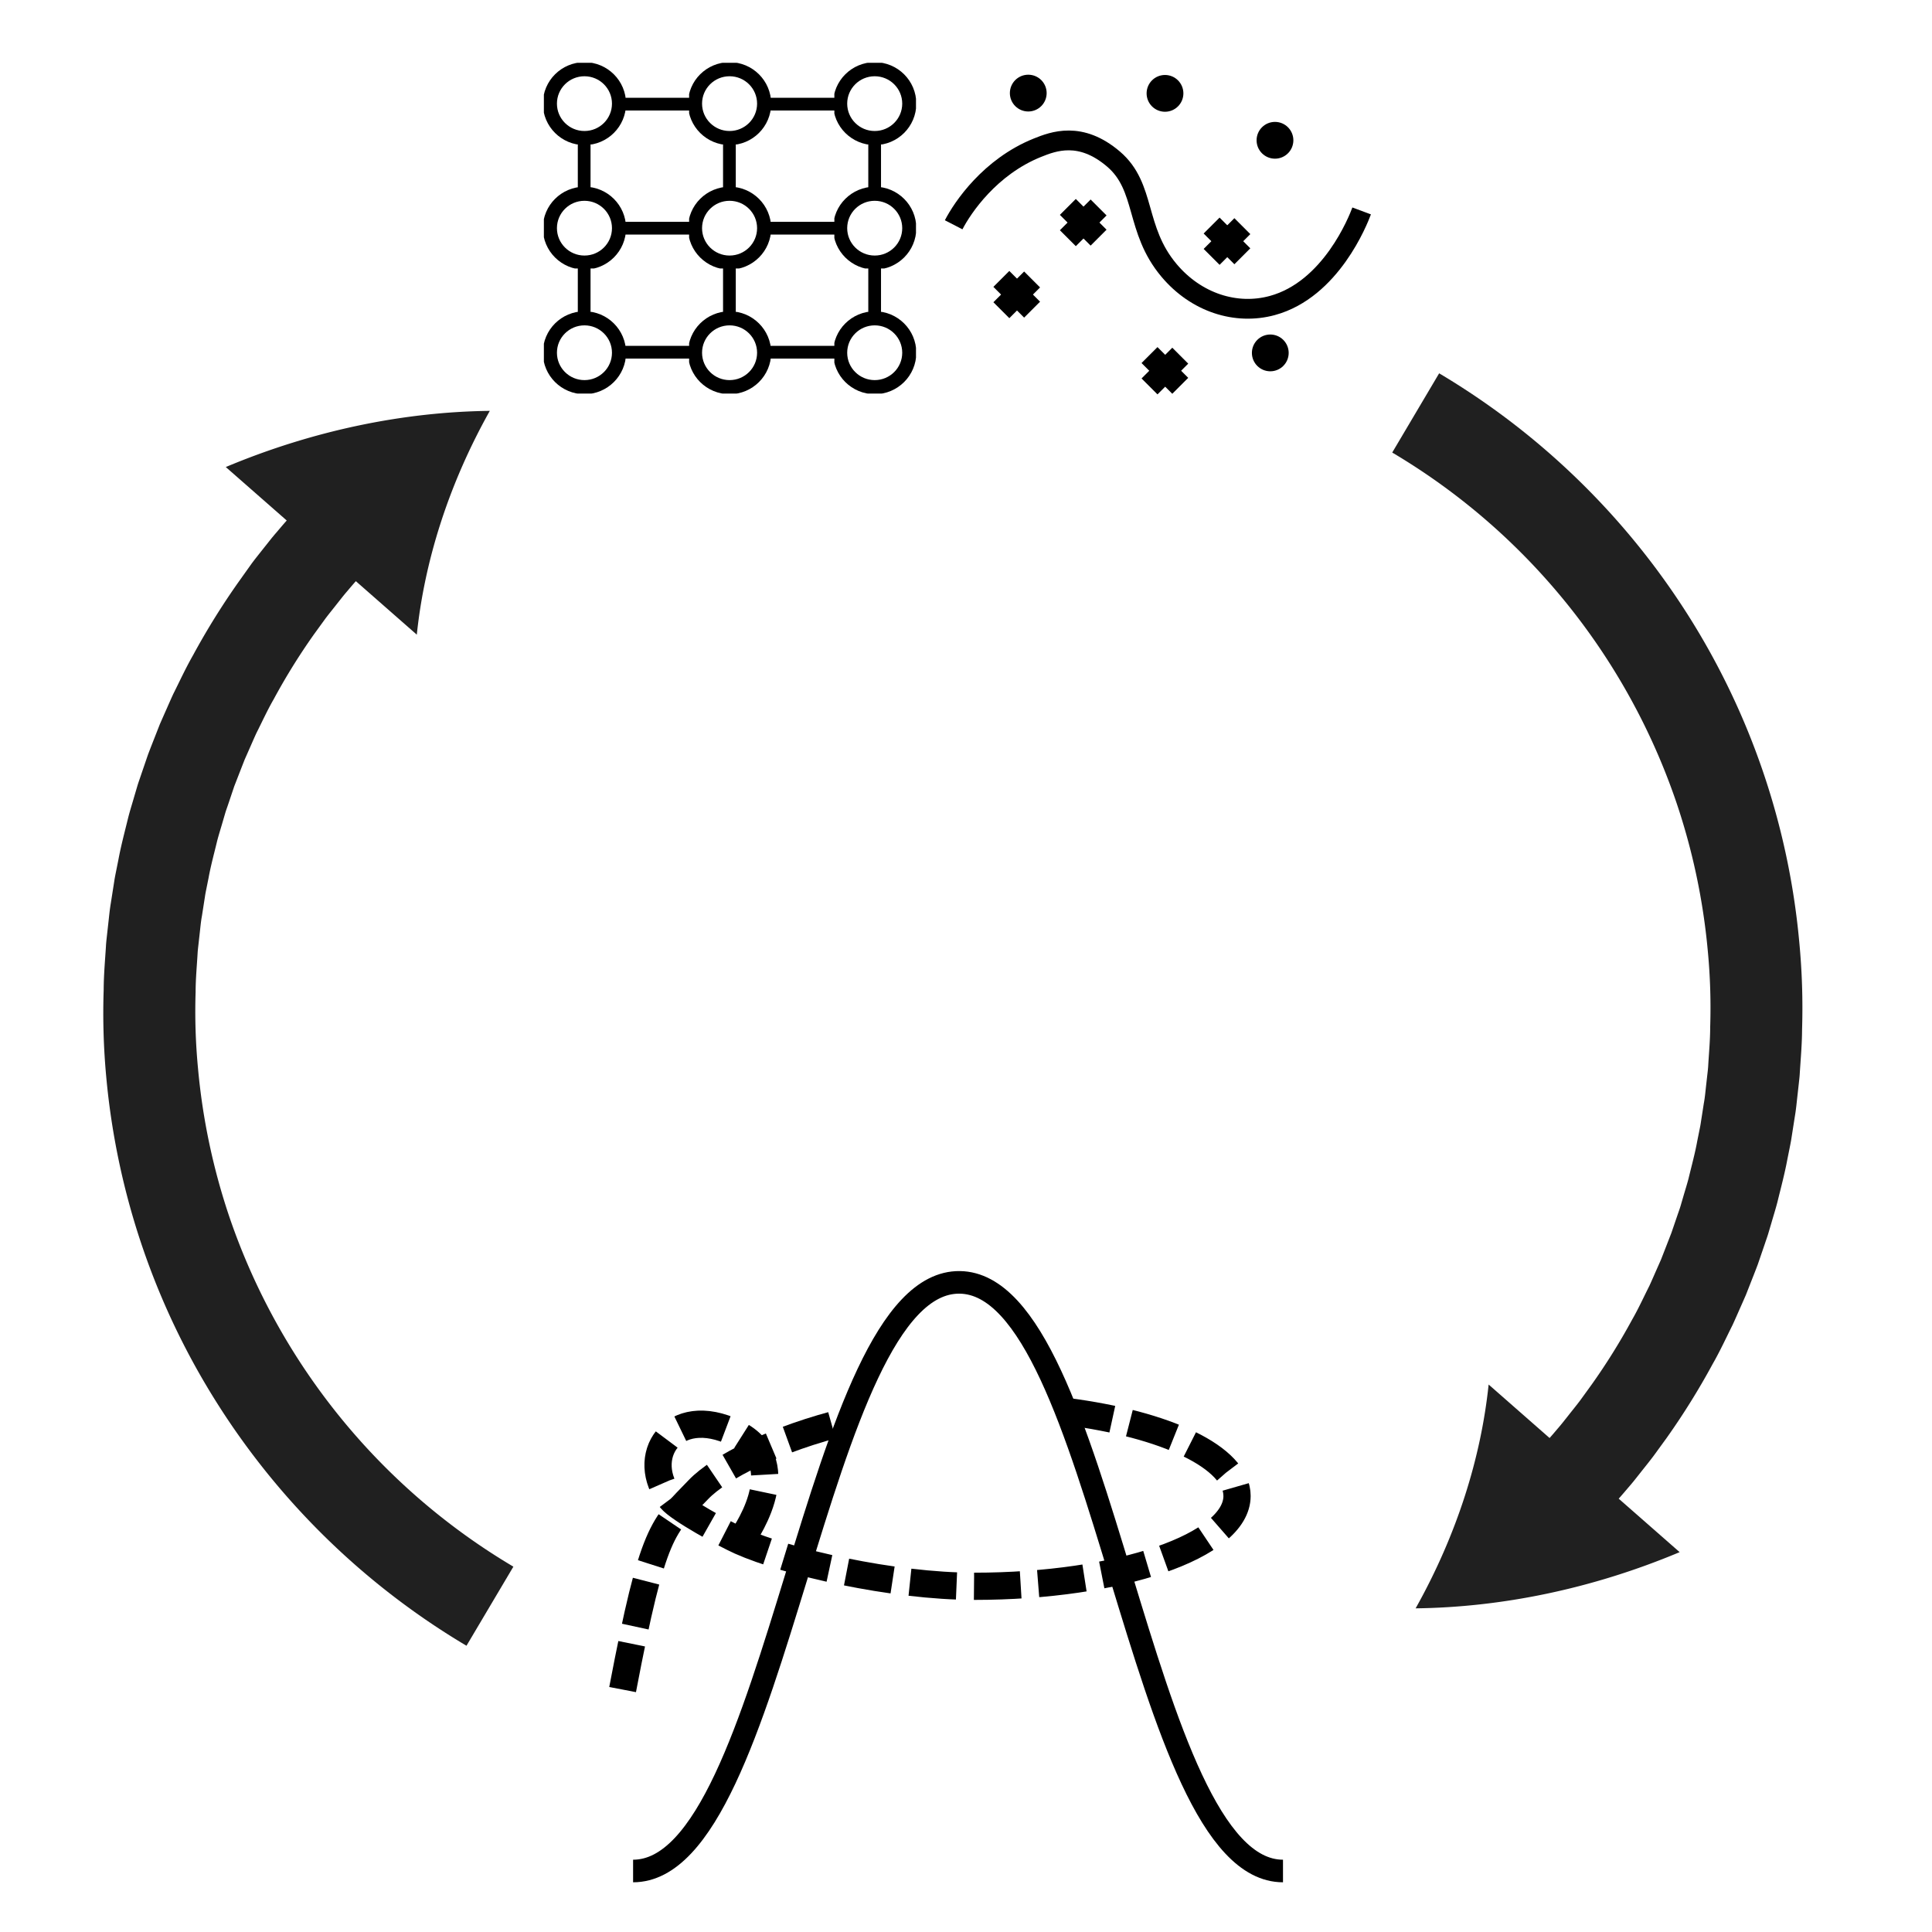 <svg xmlns="http://www.w3.org/2000/svg" xmlns:xlink="http://www.w3.org/1999/xlink" viewBox="0 0 800 800"><defs><style>.cls-1,.cls-26,.cls-27,.cls-28,.cls-4{fill:none;}.cls-2{fill:#202020;}.cls-3{clip-path:url(#clip-path);}.cls-25,.cls-26,.cls-27,.cls-28,.cls-4{stroke:#000;}.cls-4{stroke-width:5.83px;}.cls-5{clip-path:url(#clip-path-2);}.cls-6{clip-path:url(#clip-path-3);}.cls-7{clip-path:url(#clip-path-4);}.cls-8{clip-path:url(#clip-path-5);}.cls-9{clip-path:url(#clip-path-6);}.cls-10{clip-path:url(#clip-path-7);}.cls-11{clip-path:url(#clip-path-8);}.cls-12{clip-path:url(#clip-path-9);}.cls-13{clip-path:url(#clip-path-10);}.cls-14{clip-path:url(#clip-path-11);}.cls-15{clip-path:url(#clip-path-12);}.cls-16{clip-path:url(#clip-path-13);}.cls-17{clip-path:url(#clip-path-14);}.cls-18{clip-path:url(#clip-path-15);}.cls-19{clip-path:url(#clip-path-16);}.cls-20{clip-path:url(#clip-path-17);}.cls-21{clip-path:url(#clip-path-18);}.cls-22{clip-path:url(#clip-path-19);}.cls-23{clip-path:url(#clip-path-20);}.cls-24{clip-path:url(#clip-path-21);}.cls-25,.cls-26,.cls-27,.cls-28{stroke-miterlimit:10;}.cls-25{stroke-width:4.13px;}.cls-26{stroke-width:8.19px;}.cls-27{stroke-width:9.35px;}.cls-28{stroke-width:11.27px;stroke-dasharray:19.34 7.25;}</style><clipPath id="clip-path"><rect id="SVGID" class="cls-1" x="225.21" y="26" width="33.8" height="33.8"/></clipPath><clipPath id="clip-path-2"><rect id="SVGID-2" data-name="SVGID" class="cls-1" x="256.38" y="40.49" width="32.49" height="5.27"/></clipPath><clipPath id="clip-path-3"><rect id="SVGID-3" data-name="SVGID" class="cls-1" x="285.35" y="26" width="33.8" height="33.8"/></clipPath><clipPath id="clip-path-4"><rect id="SVGID-4" data-name="SVGID" class="cls-1" x="316.52" y="40.49" width="32.49" height="5.27"/></clipPath><clipPath id="clip-path-5"><rect id="SVGID-5" data-name="SVGID" class="cls-1" x="345.49" y="26" width="33.8" height="33.8"/></clipPath><clipPath id="clip-path-6"><rect id="SVGID-6" data-name="SVGID" class="cls-1" x="359.54" y="57.17" width="5.27" height="25.02"/></clipPath><clipPath id="clip-path-7"><rect id="SVGID-7" data-name="SVGID" class="cls-1" x="299.4" y="57.17" width="5.27" height="25.02"/></clipPath><clipPath id="clip-path-8"><rect id="SVGID-8" data-name="SVGID" class="cls-1" x="239.26" y="57.17" width="5.27" height="25.02"/></clipPath><clipPath id="clip-path-9"><rect id="SVGID-9" data-name="SVGID" class="cls-1" x="225.21" y="77.36" width="33.8" height="33.8"/></clipPath><clipPath id="clip-path-10"><rect id="SVGID-10" data-name="SVGID" class="cls-1" x="256.38" y="91.85" width="32.49" height="5.27"/></clipPath><clipPath id="clip-path-11"><rect id="SVGID-11" data-name="SVGID" class="cls-1" x="285.35" y="77.36" width="33.8" height="33.8"/></clipPath><clipPath id="clip-path-12"><rect id="SVGID-12" data-name="SVGID" class="cls-1" x="316.52" y="91.85" width="32.49" height="5.27"/></clipPath><clipPath id="clip-path-13"><rect id="SVGID-13" data-name="SVGID" class="cls-1" x="345.49" y="77.36" width="33.8" height="33.8"/></clipPath><clipPath id="clip-path-14"><rect id="SVGID-14" data-name="SVGID" class="cls-1" x="359.54" y="108.53" width="5.27" height="25.02"/></clipPath><clipPath id="clip-path-15"><rect id="SVGID-15" data-name="SVGID" class="cls-1" x="299.4" y="108.53" width="5.27" height="25.02"/></clipPath><clipPath id="clip-path-16"><rect id="SVGID-16" data-name="SVGID" class="cls-1" x="239.26" y="108.53" width="5.27" height="25.02"/></clipPath><clipPath id="clip-path-17"><rect id="SVGID-17" data-name="SVGID" class="cls-1" x="225.21" y="129.16" width="33.8" height="33.8"/></clipPath><clipPath id="clip-path-18"><rect id="SVGID-18" data-name="SVGID" class="cls-1" x="256.38" y="143.21" width="32.49" height="5.27"/></clipPath><clipPath id="clip-path-19"><rect id="SVGID-19" data-name="SVGID" class="cls-1" x="285.35" y="129.16" width="33.8" height="33.8"/></clipPath><clipPath id="clip-path-20"><rect id="SVGID-20" data-name="SVGID" class="cls-1" x="316.52" y="143.21" width="32.49" height="5.27"/></clipPath><clipPath id="clip-path-21"><rect id="SVGID-21" data-name="SVGID" class="cls-1" x="345.49" y="129.16" width="33.8" height="33.8"/></clipPath></defs><title>ch-pvi</title><g id="Layer_2" data-name="Layer 2"><path class="cls-2" d="M576.49,187.39A269.26,269.26,0,0,1,694,331.82a267.5,267.5,0,0,1,13.15,61.81,247.93,247.93,0,0,1,1,31.67c0,5.29-.5,10.55-.81,15.83-.06,1.32-.23,2.63-.38,3.94l-.44,3.93c-.31,2.63-.51,5.26-1,7.86l-1.22,7.83c-.18,1.31-.46,2.59-.72,3.89l-.78,3.88c-.94,5.2-2.35,10.29-3.58,15.42-.66,2.55-1.47,5.06-2.2,7.6l-1.11,3.8c-.37,1.27-.84,2.5-1.26,3.75l-2.56,7.49-2.87,7.38-1.44,3.69-1.6,3.62c-1.07,2.41-2.11,4.83-3.21,7.23-2.38,4.71-4.56,9.52-7.2,14.1A260.24,260.24,0,0,1,659,573.42l-4.65,6.42c-1.58,2.11-3.27,4.15-4.89,6.23l-2.46,3.1-1,1.22-.86,1c-1.15,1.37-2.3,2.73-3.49,4.06l-25.24-22.15c-3.16,30.26-13.06,62.06-30.23,92.68,35-.42,72.5-7.81,109.33-23.27l-25.24-22.14c1.36-1.52,2.68-3.08,4-4.63l1-1.17,1.16-1.39,2.81-3.54c1.86-2.37,3.77-4.7,5.57-7.11l5.32-7.32a300.34,300.34,0,0,0,19.09-30.69c3-5.24,5.52-10.72,8.22-16.12,1.26-2.73,2.45-5.51,3.68-8.26l1.82-4.14,1.65-4.21c1.1-2.81,2.22-5.61,3.28-8.43l2.93-8.56c.47-1.44,1-2.85,1.43-4.3l1.28-4.33c.83-2.9,1.75-5.78,2.5-8.7,1.43-5.86,3-11.68,4.1-17.62l.89-4.43c.29-1.48.61-3,.82-4.45l1.4-8.94c.52-3,.77-6,1.12-9l.5-4.49c.16-1.5.35-3,.42-4.5.38-6,.92-12,.94-18.05a286.4,286.4,0,0,0-1.16-36.1,304.53,304.53,0,0,0-46.26-135.7,308.7,308.7,0,0,0-102.86-99.81Z"/><path class="cls-2" d="M212.58,648.72A269.31,269.31,0,0,1,95.11,504.28,267.52,267.52,0,0,1,82,442.48a248.15,248.15,0,0,1-1-31.68c0-5.29.5-10.55.81-15.82.06-1.32.23-2.63.38-4l.44-3.93c.31-2.62.51-5.26,1-7.86l1.22-7.82c.18-1.31.46-2.6.72-3.9l.78-3.88c.94-5.19,2.35-10.28,3.58-15.42.66-2.55,1.47-5.06,2.2-7.6l1.11-3.8c.37-1.27.84-2.5,1.26-3.75L97,325.58l2.87-7.38,1.44-3.68,1.6-3.62c1.07-2.41,2.11-4.84,3.21-7.24,2.38-4.71,4.56-9.52,7.2-14.1A260.24,260.24,0,0,1,130,262.68l4.65-6.41c1.58-2.12,3.27-4.15,4.89-6.23l2.46-3.11,1-1.22.86-1c1.15-1.37,2.3-2.73,3.49-4.06l25.24,22.15c3.16-30.26,13.06-62.06,30.23-92.67-35,.41-72.5,7.81-109.33,23.26l25.24,22.14c-1.36,1.52-2.68,3.08-4,4.64l-1,1.16-1.16,1.39-2.81,3.54c-1.86,2.37-3.77,4.7-5.57,7.12L99,240.67a301.43,301.43,0,0,0-19.09,30.69c-3,5.24-5.52,10.73-8.22,16.12-1.26,2.74-2.45,5.51-3.68,8.26l-1.82,4.14-1.65,4.21c-1.1,2.81-2.22,5.61-3.28,8.44l-2.93,8.56c-.47,1.43-1,2.84-1.43,4.29l-1.28,4.34c-.83,2.9-1.75,5.77-2.5,8.69-1.43,5.86-3,11.69-4.1,17.62l-.89,4.44c-.29,1.47-.61,2.95-.82,4.44l-1.4,8.94c-.52,3-.77,6-1.12,9l-.5,4.49c-.16,1.5-.35,3-.42,4.5-.38,6-.92,12-.94,18.05A286.28,286.28,0,0,0,44,446,304.53,304.53,0,0,0,90.3,581.66a308.61,308.61,0,0,0,102.86,99.81Z"/><g class="cls-3"><ellipse class="cls-4" cx="242.01" cy="42.91" rx="14.31" ry="14.25"/></g><g class="cls-5"><line class="cls-4" x1="257.25" y1="43.12" x2="288.42" y2="43.12"/></g><g class="cls-6"><ellipse class="cls-4" cx="302.1" cy="42.91" rx="14.31" ry="14.25"/></g><g class="cls-7"><line class="cls-4" x1="317.4" y1="43.12" x2="348.56" y2="43.12"/></g><g class="cls-8"><ellipse class="cls-4" cx="362.2" cy="42.91" rx="14.31" ry="14.25"/></g><g class="cls-9"><line class="cls-4" x1="362.17" y1="81.75" x2="362.17" y2="57.61"/></g><g class="cls-10"><line class="cls-4" x1="302.03" y1="81.75" x2="302.03" y2="57.61"/></g><g class="cls-11"><line class="cls-4" x1="241.89" y1="81.75" x2="241.89" y2="57.61"/></g><g class="cls-12"><ellipse class="cls-4" cx="242.01" cy="94.48" rx="14.31" ry="14.25"/></g><g class="cls-13"><line class="cls-4" x1="257.25" y1="94.48" x2="288.42" y2="94.48"/></g><g class="cls-14"><ellipse class="cls-4" cx="302.1" cy="94.48" rx="14.31" ry="14.25"/></g><g class="cls-15"><line class="cls-4" x1="317.4" y1="94.48" x2="348.56" y2="94.48"/></g><g class="cls-16"><ellipse class="cls-4" cx="362.2" cy="94.48" rx="14.31" ry="14.25"/></g><g class="cls-17"><line class="cls-4" x1="362.17" y1="133.11" x2="362.17" y2="109.41"/></g><g class="cls-18"><line class="cls-4" x1="302.03" y1="133.11" x2="302.03" y2="109.41"/></g><g class="cls-19"><line class="cls-4" x1="241.89" y1="133.11" x2="241.89" y2="109.41"/></g><g class="cls-20"><ellipse class="cls-4" cx="242.01" cy="146.06" rx="14.31" ry="14.25"/></g><g class="cls-21"><line class="cls-4" x1="257.25" y1="145.84" x2="288.42" y2="145.84"/></g><g class="cls-22"><ellipse class="cls-4" cx="302.1" cy="146.06" rx="14.31" ry="14.25"/></g><g class="cls-23"><line class="cls-4" x1="317.4" y1="145.84" x2="348.56" y2="145.84"/></g><g class="cls-24"><ellipse class="cls-4" cx="362.2" cy="146.06" rx="14.31" ry="14.25"/></g><circle class="cls-25" cx="527.94" cy="58.09" r="5.55"/><circle class="cls-25" cx="425.78" cy="38.55" r="5.55"/><circle class="cls-25" cx="526" cy="146.13" r="5.55"/><circle class="cls-25" cx="482.4" cy="38.66" r="5.55"/><rect class="cls-25" x="501.13" y="97.16" width="13.87" height="5.2" transform="translate(219.35 -330.04) rotate(45)"/><rect class="cls-25" x="501.13" y="97.4" width="13.87" height="5.2" transform="translate(78.1 388.55) rotate(-45)"/><rect class="cls-25" x="414.07" y="119.25" width="13.87" height="5.2" transform="translate(209.47 -262) rotate(45)"/><rect class="cls-25" x="414.07" y="119.49" width="13.87" height="5.2" transform="translate(36.98 333.45) rotate(-45)"/><rect class="cls-25" x="475.42" y="150.79" width="13.87" height="5.2" transform="translate(249.74 -296.15) rotate(45)"/><rect class="cls-25" x="475.42" y="151.04" width="13.87" height="5.2" transform="translate(32.64 386.08) rotate(-45)"/><rect class="cls-25" x="441.61" y="89.44" width="13.87" height="5.2" transform="translate(196.45 -290.21) rotate(45)"/><rect class="cls-25" x="441.61" y="89.68" width="13.87" height="5.2" transform="translate(66.12 344.19) rotate(-45)"/><path class="cls-26" d="M394.89,93.08c3.75-7.26,15.07-24,34.61-31.88,6.71-2.7,17.89-7,31.56,4.65s8.69,29.07,23,46.1c11.25,13.4,27.77,18.64,42.77,14.56,24.32-6.61,35.55-35.27,37-39.17"/></g><g id="lasso"><path class="cls-27" d="M262.15,774.74c60.38,0,75-244.5,135.26-243.74,59.72.76,74,243.74,133.85,243.74"/><path class="cls-28" d="M441.52,584.45c41.31,5.3,70.71,19,70.71,35,0,20.66-48.73,37.4-108.84,37.4-33.82,0-77.31-10-96.83-18.7-6.51-2.92-25.37-13.22-28.72-17.36-13.89-17.23.67-40.07,26.71-27.38s2,44.74,2,44.74"/><path class="cls-28" d="M257.81,699.61c12.72-66.8,16.49-67.25,31.39-82.8,8.9-9.29,32.19-21.15,61.81-28.33"/></g></svg>